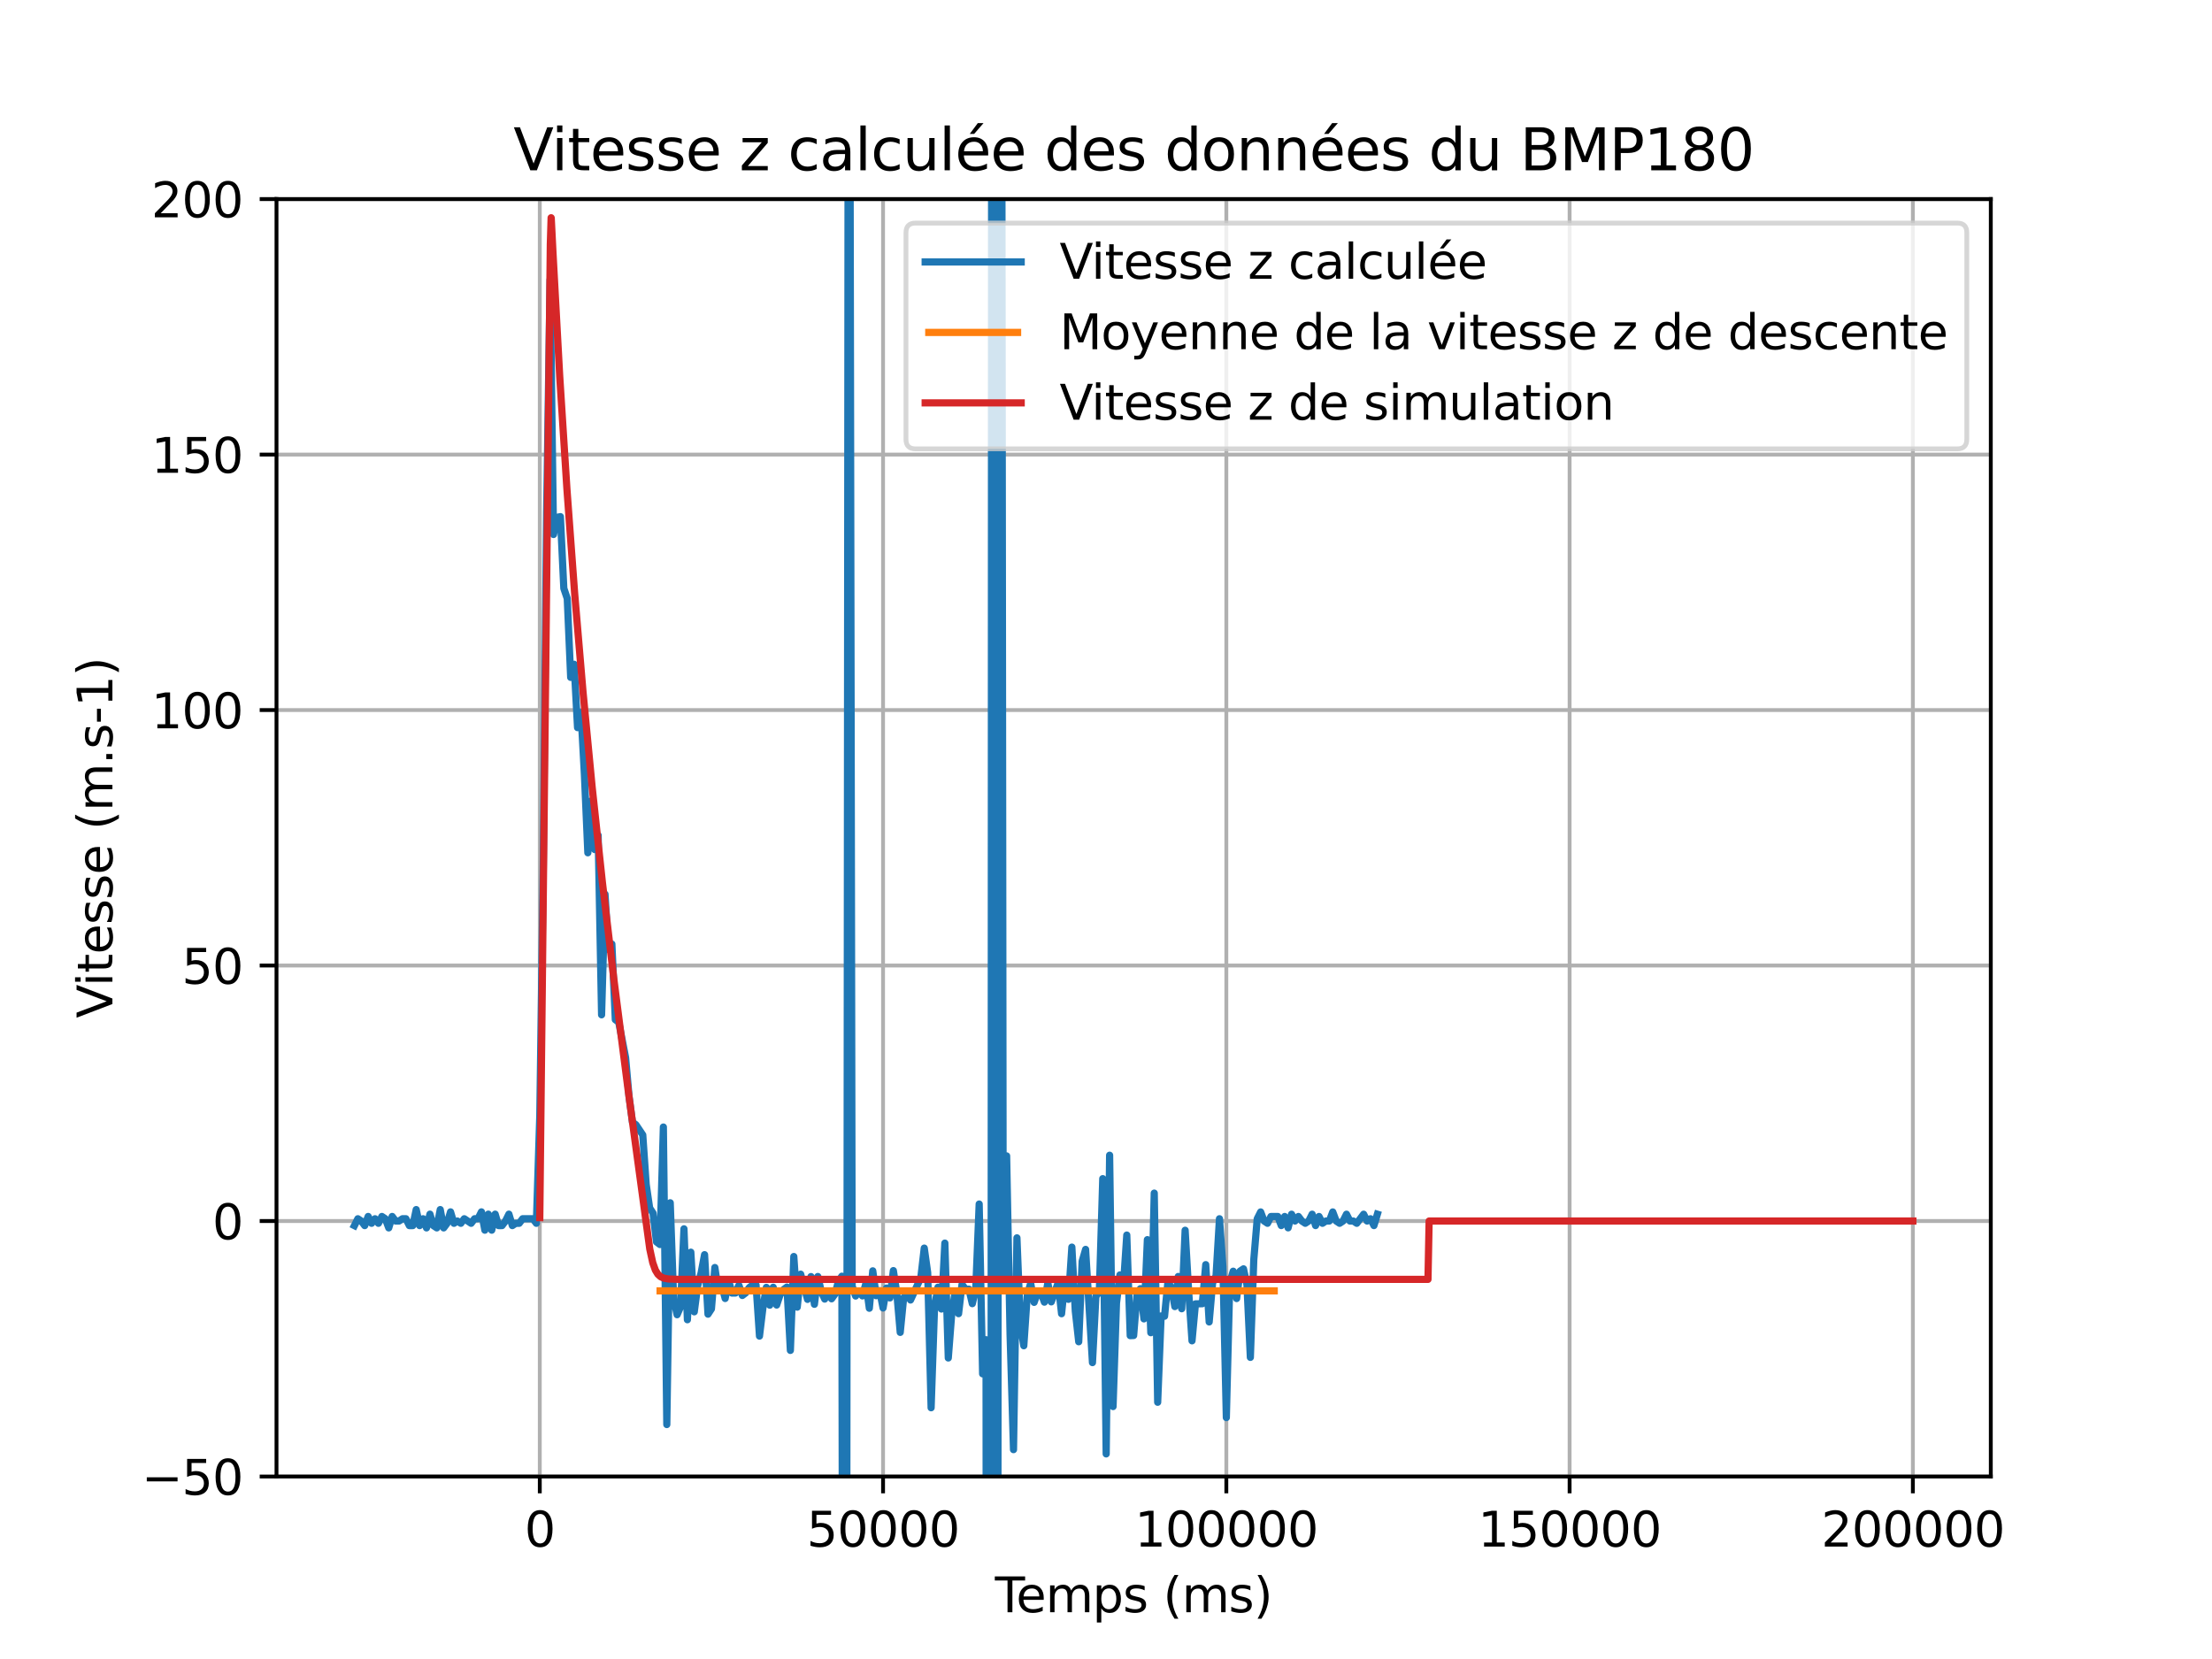 <?xml version="1.0" encoding="utf-8" standalone="no"?>
<!DOCTYPE svg PUBLIC "-//W3C//DTD SVG 1.1//EN"
  "http://www.w3.org/Graphics/SVG/1.1/DTD/svg11.dtd">
<svg xmlns:xlink="http://www.w3.org/1999/xlink" width="460.8pt" height="345.6pt" viewBox="0 0 460.8 345.6" xmlns="http://www.w3.org/2000/svg" version="1.1">
 <defs>
  <style type="text/css">*{stroke-linejoin: round; stroke-linecap: butt}</style>
 </defs>
 <g id="figure_1">
  <g id="patch_1">
   <path d="M 0 345.6 
L 460.8 345.6 
L 460.8 0 
L 0 0 
z
" style="fill: #ffffff"/>
  </g>
  <g id="axes_1">
   <g id="patch_2">
    <path d="M 57.6 307.584 
L 414.72 307.584 
L 414.72 41.472 
L 57.6 41.472 
z
" style="fill: #ffffff"/>
   </g>
   <g id="matplotlib.axis_1">
    <g id="xtick_1">
     <g id="line2d_1">
      <path d="M 112.448 307.584 
L 112.448 41.472 
" clip-path="url(#pebafa20400)" style="fill: none; stroke: #b0b0b0; stroke-width: 0.8; stroke-linecap: square"/>
     </g>
     <g id="line2d_2">
      <defs>
       <path id="m050dabc918" d="M 0 0 
L 0 3.5 
" style="stroke: #000000; stroke-width: 0.8"/>
      </defs>
      <g>
       <use xlink:href="#m050dabc918" x="112.448" y="307.584" style="stroke: #000000; stroke-width: 0.8"/>
      </g>
     </g>
     <g id="text_1">
      <!-- 0 -->
      <g transform="translate(109.267 322.182) scale(0.1 -0.1)">
       <defs>
        <path id="DejaVuSans-30" d="M 2034 4250 
Q 1547 4250 1301 3770 
Q 1056 3291 1056 2328 
Q 1056 1369 1301 889 
Q 1547 409 2034 409 
Q 2525 409 2770 889 
Q 3016 1369 3016 2328 
Q 3016 3291 2770 3770 
Q 2525 4250 2034 4250 
z
M 2034 4750 
Q 2819 4750 3233 4129 
Q 3647 3509 3647 2328 
Q 3647 1150 3233 529 
Q 2819 -91 2034 -91 
Q 1250 -91 836 529 
Q 422 1150 422 2328 
Q 422 3509 836 4129 
Q 1250 4750 2034 4750 
z
" transform="scale(0.016)"/>
       </defs>
       <use xlink:href="#DejaVuSans-30"/>
      </g>
     </g>
    </g>
    <g id="xtick_2">
     <g id="line2d_3">
      <path d="M 183.958 307.584 
L 183.958 41.472 
" clip-path="url(#pebafa20400)" style="fill: none; stroke: #b0b0b0; stroke-width: 0.8; stroke-linecap: square"/>
     </g>
     <g id="line2d_4">
      <g>
       <use xlink:href="#m050dabc918" x="183.958" y="307.584" style="stroke: #000000; stroke-width: 0.8"/>
      </g>
     </g>
     <g id="text_2">
      <!-- 50000 -->
      <g transform="translate(168.052 322.182) scale(0.1 -0.1)">
       <defs>
        <path id="DejaVuSans-35" d="M 691 4666 
L 3169 4666 
L 3169 4134 
L 1269 4134 
L 1269 2991 
Q 1406 3038 1543 3061 
Q 1681 3084 1819 3084 
Q 2600 3084 3056 2656 
Q 3513 2228 3513 1497 
Q 3513 744 3044 326 
Q 2575 -91 1722 -91 
Q 1428 -91 1123 -41 
Q 819 9 494 109 
L 494 744 
Q 775 591 1075 516 
Q 1375 441 1709 441 
Q 2250 441 2565 725 
Q 2881 1009 2881 1497 
Q 2881 1984 2565 2268 
Q 2250 2553 1709 2553 
Q 1456 2553 1204 2497 
Q 953 2441 691 2322 
L 691 4666 
z
" transform="scale(0.016)"/>
       </defs>
       <use xlink:href="#DejaVuSans-35"/>
       <use xlink:href="#DejaVuSans-30" x="63.623"/>
       <use xlink:href="#DejaVuSans-30" x="127.246"/>
       <use xlink:href="#DejaVuSans-30" x="190.869"/>
       <use xlink:href="#DejaVuSans-30" x="254.492"/>
      </g>
     </g>
    </g>
    <g id="xtick_3">
     <g id="line2d_5">
      <path d="M 255.468 307.584 
L 255.468 41.472 
" clip-path="url(#pebafa20400)" style="fill: none; stroke: #b0b0b0; stroke-width: 0.8; stroke-linecap: square"/>
     </g>
     <g id="line2d_6">
      <g>
       <use xlink:href="#m050dabc918" x="255.468" y="307.584" style="stroke: #000000; stroke-width: 0.8"/>
      </g>
     </g>
     <g id="text_3">
      <!-- 100000 -->
      <g transform="translate(236.38 322.182) scale(0.1 -0.1)">
       <defs>
        <path id="DejaVuSans-31" d="M 794 531 
L 1825 531 
L 1825 4091 
L 703 3866 
L 703 4441 
L 1819 4666 
L 2450 4666 
L 2450 531 
L 3481 531 
L 3481 0 
L 794 0 
L 794 531 
z
" transform="scale(0.016)"/>
       </defs>
       <use xlink:href="#DejaVuSans-31"/>
       <use xlink:href="#DejaVuSans-30" x="63.623"/>
       <use xlink:href="#DejaVuSans-30" x="127.246"/>
       <use xlink:href="#DejaVuSans-30" x="190.869"/>
       <use xlink:href="#DejaVuSans-30" x="254.492"/>
       <use xlink:href="#DejaVuSans-30" x="318.115"/>
      </g>
     </g>
    </g>
    <g id="xtick_4">
     <g id="line2d_7">
      <path d="M 326.977 307.584 
L 326.977 41.472 
" clip-path="url(#pebafa20400)" style="fill: none; stroke: #b0b0b0; stroke-width: 0.8; stroke-linecap: square"/>
     </g>
     <g id="line2d_8">
      <g>
       <use xlink:href="#m050dabc918" x="326.977" y="307.584" style="stroke: #000000; stroke-width: 0.8"/>
      </g>
     </g>
     <g id="text_4">
      <!-- 150000 -->
      <g transform="translate(307.89 322.182) scale(0.1 -0.1)">
       <use xlink:href="#DejaVuSans-31"/>
       <use xlink:href="#DejaVuSans-35" x="63.623"/>
       <use xlink:href="#DejaVuSans-30" x="127.246"/>
       <use xlink:href="#DejaVuSans-30" x="190.869"/>
       <use xlink:href="#DejaVuSans-30" x="254.492"/>
       <use xlink:href="#DejaVuSans-30" x="318.115"/>
      </g>
     </g>
    </g>
    <g id="xtick_5">
     <g id="line2d_9">
      <path d="M 398.487 307.584 
L 398.487 41.472 
" clip-path="url(#pebafa20400)" style="fill: none; stroke: #b0b0b0; stroke-width: 0.8; stroke-linecap: square"/>
     </g>
     <g id="line2d_10">
      <g>
       <use xlink:href="#m050dabc918" x="398.487" y="307.584" style="stroke: #000000; stroke-width: 0.8"/>
      </g>
     </g>
     <g id="text_5">
      <!-- 200000 -->
      <g transform="translate(379.4 322.182) scale(0.1 -0.1)">
       <defs>
        <path id="DejaVuSans-32" d="M 1228 531 
L 3431 531 
L 3431 0 
L 469 0 
L 469 531 
Q 828 903 1448 1529 
Q 2069 2156 2228 2338 
Q 2531 2678 2651 2914 
Q 2772 3150 2772 3378 
Q 2772 3750 2511 3984 
Q 2250 4219 1831 4219 
Q 1534 4219 1204 4116 
Q 875 4013 500 3803 
L 500 4441 
Q 881 4594 1212 4672 
Q 1544 4750 1819 4750 
Q 2544 4750 2975 4387 
Q 3406 4025 3406 3419 
Q 3406 3131 3298 2873 
Q 3191 2616 2906 2266 
Q 2828 2175 2409 1742 
Q 1991 1309 1228 531 
z
" transform="scale(0.016)"/>
       </defs>
       <use xlink:href="#DejaVuSans-32"/>
       <use xlink:href="#DejaVuSans-30" x="63.623"/>
       <use xlink:href="#DejaVuSans-30" x="127.246"/>
       <use xlink:href="#DejaVuSans-30" x="190.869"/>
       <use xlink:href="#DejaVuSans-30" x="254.492"/>
       <use xlink:href="#DejaVuSans-30" x="318.115"/>
      </g>
     </g>
    </g>
    <g id="text_6">
     <!-- Temps (ms) -->
     <g transform="translate(207.265 335.861) scale(0.1 -0.1)">
      <defs>
       <path id="DejaVuSans-54" d="M -19 4666 
L 3928 4666 
L 3928 4134 
L 2272 4134 
L 2272 0 
L 1638 0 
L 1638 4134 
L -19 4134 
L -19 4666 
z
" transform="scale(0.016)"/>
       <path id="DejaVuSans-65" d="M 3597 1894 
L 3597 1613 
L 953 1613 
Q 991 1019 1311 708 
Q 1631 397 2203 397 
Q 2534 397 2845 478 
Q 3156 559 3463 722 
L 3463 178 
Q 3153 47 2828 -22 
Q 2503 -91 2169 -91 
Q 1331 -91 842 396 
Q 353 884 353 1716 
Q 353 2575 817 3079 
Q 1281 3584 2069 3584 
Q 2775 3584 3186 3129 
Q 3597 2675 3597 1894 
z
M 3022 2063 
Q 3016 2534 2758 2815 
Q 2500 3097 2075 3097 
Q 1594 3097 1305 2825 
Q 1016 2553 972 2059 
L 3022 2063 
z
" transform="scale(0.016)"/>
       <path id="DejaVuSans-6d" d="M 3328 2828 
Q 3544 3216 3844 3400 
Q 4144 3584 4550 3584 
Q 5097 3584 5394 3201 
Q 5691 2819 5691 2113 
L 5691 0 
L 5113 0 
L 5113 2094 
Q 5113 2597 4934 2840 
Q 4756 3084 4391 3084 
Q 3944 3084 3684 2787 
Q 3425 2491 3425 1978 
L 3425 0 
L 2847 0 
L 2847 2094 
Q 2847 2600 2669 2842 
Q 2491 3084 2119 3084 
Q 1678 3084 1418 2786 
Q 1159 2488 1159 1978 
L 1159 0 
L 581 0 
L 581 3500 
L 1159 3500 
L 1159 2956 
Q 1356 3278 1631 3431 
Q 1906 3584 2284 3584 
Q 2666 3584 2933 3390 
Q 3200 3197 3328 2828 
z
" transform="scale(0.016)"/>
       <path id="DejaVuSans-70" d="M 1159 525 
L 1159 -1331 
L 581 -1331 
L 581 3500 
L 1159 3500 
L 1159 2969 
Q 1341 3281 1617 3432 
Q 1894 3584 2278 3584 
Q 2916 3584 3314 3078 
Q 3713 2572 3713 1747 
Q 3713 922 3314 415 
Q 2916 -91 2278 -91 
Q 1894 -91 1617 61 
Q 1341 213 1159 525 
z
M 3116 1747 
Q 3116 2381 2855 2742 
Q 2594 3103 2138 3103 
Q 1681 3103 1420 2742 
Q 1159 2381 1159 1747 
Q 1159 1113 1420 752 
Q 1681 391 2138 391 
Q 2594 391 2855 752 
Q 3116 1113 3116 1747 
z
" transform="scale(0.016)"/>
       <path id="DejaVuSans-73" d="M 2834 3397 
L 2834 2853 
Q 2591 2978 2328 3040 
Q 2066 3103 1784 3103 
Q 1356 3103 1142 2972 
Q 928 2841 928 2578 
Q 928 2378 1081 2264 
Q 1234 2150 1697 2047 
L 1894 2003 
Q 2506 1872 2764 1633 
Q 3022 1394 3022 966 
Q 3022 478 2636 193 
Q 2250 -91 1575 -91 
Q 1294 -91 989 -36 
Q 684 19 347 128 
L 347 722 
Q 666 556 975 473 
Q 1284 391 1588 391 
Q 1994 391 2212 530 
Q 2431 669 2431 922 
Q 2431 1156 2273 1281 
Q 2116 1406 1581 1522 
L 1381 1569 
Q 847 1681 609 1914 
Q 372 2147 372 2553 
Q 372 3047 722 3315 
Q 1072 3584 1716 3584 
Q 2034 3584 2315 3537 
Q 2597 3491 2834 3397 
z
" transform="scale(0.016)"/>
       <path id="DejaVuSans-20" transform="scale(0.016)"/>
       <path id="DejaVuSans-28" d="M 1984 4856 
Q 1566 4138 1362 3434 
Q 1159 2731 1159 2009 
Q 1159 1288 1364 580 
Q 1569 -128 1984 -844 
L 1484 -844 
Q 1016 -109 783 600 
Q 550 1309 550 2009 
Q 550 2706 781 3412 
Q 1013 4119 1484 4856 
L 1984 4856 
z
" transform="scale(0.016)"/>
       <path id="DejaVuSans-29" d="M 513 4856 
L 1013 4856 
Q 1481 4119 1714 3412 
Q 1947 2706 1947 2009 
Q 1947 1309 1714 600 
Q 1481 -109 1013 -844 
L 513 -844 
Q 928 -128 1133 580 
Q 1338 1288 1338 2009 
Q 1338 2731 1133 3434 
Q 928 4138 513 4856 
z
" transform="scale(0.016)"/>
      </defs>
      <use xlink:href="#DejaVuSans-54"/>
      <use xlink:href="#DejaVuSans-65" x="44.084"/>
      <use xlink:href="#DejaVuSans-6d" x="105.607"/>
      <use xlink:href="#DejaVuSans-70" x="203.02"/>
      <use xlink:href="#DejaVuSans-73" x="266.496"/>
      <use xlink:href="#DejaVuSans-20" x="318.596"/>
      <use xlink:href="#DejaVuSans-28" x="350.383"/>
      <use xlink:href="#DejaVuSans-6d" x="389.396"/>
      <use xlink:href="#DejaVuSans-73" x="486.809"/>
      <use xlink:href="#DejaVuSans-29" x="538.908"/>
     </g>
    </g>
   </g>
   <g id="matplotlib.axis_2">
    <g id="ytick_1">
     <g id="line2d_11">
      <path d="M 57.6 307.584 
L 414.72 307.584 
" clip-path="url(#pebafa20400)" style="fill: none; stroke: #b0b0b0; stroke-width: 0.8; stroke-linecap: square"/>
     </g>
     <g id="line2d_12">
      <defs>
       <path id="me099c9972f" d="M 0 0 
L -3.5 0 
" style="stroke: #000000; stroke-width: 0.8"/>
      </defs>
      <g>
       <use xlink:href="#me099c9972f" x="57.6" y="307.584" style="stroke: #000000; stroke-width: 0.8"/>
      </g>
     </g>
     <g id="text_7">
      <!-- −50 -->
      <g transform="translate(29.495 311.383) scale(0.1 -0.1)">
       <defs>
        <path id="DejaVuSans-2212" d="M 678 2272 
L 4684 2272 
L 4684 1741 
L 678 1741 
L 678 2272 
z
" transform="scale(0.016)"/>
       </defs>
       <use xlink:href="#DejaVuSans-2212"/>
       <use xlink:href="#DejaVuSans-35" x="83.789"/>
       <use xlink:href="#DejaVuSans-30" x="147.412"/>
      </g>
     </g>
    </g>
    <g id="ytick_2">
     <g id="line2d_13">
      <path d="M 57.6 254.362 
L 414.72 254.362 
" clip-path="url(#pebafa20400)" style="fill: none; stroke: #b0b0b0; stroke-width: 0.8; stroke-linecap: square"/>
     </g>
     <g id="line2d_14">
      <g>
       <use xlink:href="#me099c9972f" x="57.6" y="254.362" style="stroke: #000000; stroke-width: 0.8"/>
      </g>
     </g>
     <g id="text_8">
      <!-- 0 -->
      <g transform="translate(44.237 258.161) scale(0.1 -0.1)">
       <use xlink:href="#DejaVuSans-30"/>
      </g>
     </g>
    </g>
    <g id="ytick_3">
     <g id="line2d_15">
      <path d="M 57.6 201.139 
L 414.72 201.139 
" clip-path="url(#pebafa20400)" style="fill: none; stroke: #b0b0b0; stroke-width: 0.8; stroke-linecap: square"/>
     </g>
     <g id="line2d_16">
      <g>
       <use xlink:href="#me099c9972f" x="57.6" y="201.139" style="stroke: #000000; stroke-width: 0.8"/>
      </g>
     </g>
     <g id="text_9">
      <!-- 50 -->
      <g transform="translate(37.875 204.938) scale(0.1 -0.1)">
       <use xlink:href="#DejaVuSans-35"/>
       <use xlink:href="#DejaVuSans-30" x="63.623"/>
      </g>
     </g>
    </g>
    <g id="ytick_4">
     <g id="line2d_17">
      <path d="M 57.6 147.917 
L 414.72 147.917 
" clip-path="url(#pebafa20400)" style="fill: none; stroke: #b0b0b0; stroke-width: 0.8; stroke-linecap: square"/>
     </g>
     <g id="line2d_18">
      <g>
       <use xlink:href="#me099c9972f" x="57.6" y="147.917" style="stroke: #000000; stroke-width: 0.8"/>
      </g>
     </g>
     <g id="text_10">
      <!-- 100 -->
      <g transform="translate(31.512 151.716) scale(0.1 -0.1)">
       <use xlink:href="#DejaVuSans-31"/>
       <use xlink:href="#DejaVuSans-30" x="63.623"/>
       <use xlink:href="#DejaVuSans-30" x="127.246"/>
      </g>
     </g>
    </g>
    <g id="ytick_5">
     <g id="line2d_19">
      <path d="M 57.6 94.694 
L 414.72 94.694 
" clip-path="url(#pebafa20400)" style="fill: none; stroke: #b0b0b0; stroke-width: 0.8; stroke-linecap: square"/>
     </g>
     <g id="line2d_20">
      <g>
       <use xlink:href="#me099c9972f" x="57.6" y="94.694" style="stroke: #000000; stroke-width: 0.8"/>
      </g>
     </g>
     <g id="text_11">
      <!-- 150 -->
      <g transform="translate(31.512 98.494) scale(0.1 -0.1)">
       <use xlink:href="#DejaVuSans-31"/>
       <use xlink:href="#DejaVuSans-35" x="63.623"/>
       <use xlink:href="#DejaVuSans-30" x="127.246"/>
      </g>
     </g>
    </g>
    <g id="ytick_6">
     <g id="line2d_21">
      <path d="M 57.6 41.472 
L 414.72 41.472 
" clip-path="url(#pebafa20400)" style="fill: none; stroke: #b0b0b0; stroke-width: 0.8; stroke-linecap: square"/>
     </g>
     <g id="line2d_22">
      <g>
       <use xlink:href="#me099c9972f" x="57.6" y="41.472" style="stroke: #000000; stroke-width: 0.8"/>
      </g>
     </g>
     <g id="text_12">
      <!-- 200 -->
      <g transform="translate(31.512 45.271) scale(0.1 -0.1)">
       <use xlink:href="#DejaVuSans-32"/>
       <use xlink:href="#DejaVuSans-30" x="63.623"/>
       <use xlink:href="#DejaVuSans-30" x="127.246"/>
      </g>
     </g>
    </g>
    <g id="text_13">
     <!-- Vitesse (m.s-1) -->
     <g transform="translate(23.416 212.087) rotate(-90) scale(0.1 -0.1)">
      <defs>
       <path id="DejaVuSans-56" d="M 1831 0 
L 50 4666 
L 709 4666 
L 2188 738 
L 3669 4666 
L 4325 4666 
L 2547 0 
L 1831 0 
z
" transform="scale(0.016)"/>
       <path id="DejaVuSans-69" d="M 603 3500 
L 1178 3500 
L 1178 0 
L 603 0 
L 603 3500 
z
M 603 4863 
L 1178 4863 
L 1178 4134 
L 603 4134 
L 603 4863 
z
" transform="scale(0.016)"/>
       <path id="DejaVuSans-74" d="M 1172 4494 
L 1172 3500 
L 2356 3500 
L 2356 3053 
L 1172 3053 
L 1172 1153 
Q 1172 725 1289 603 
Q 1406 481 1766 481 
L 2356 481 
L 2356 0 
L 1766 0 
Q 1100 0 847 248 
Q 594 497 594 1153 
L 594 3053 
L 172 3053 
L 172 3500 
L 594 3500 
L 594 4494 
L 1172 4494 
z
" transform="scale(0.016)"/>
       <path id="DejaVuSans-2e" d="M 684 794 
L 1344 794 
L 1344 0 
L 684 0 
L 684 794 
z
" transform="scale(0.016)"/>
       <path id="DejaVuSans-2d" d="M 313 2009 
L 1997 2009 
L 1997 1497 
L 313 1497 
L 313 2009 
z
" transform="scale(0.016)"/>
      </defs>
      <use xlink:href="#DejaVuSans-56"/>
      <use xlink:href="#DejaVuSans-69" x="66.158"/>
      <use xlink:href="#DejaVuSans-74" x="93.941"/>
      <use xlink:href="#DejaVuSans-65" x="133.15"/>
      <use xlink:href="#DejaVuSans-73" x="194.674"/>
      <use xlink:href="#DejaVuSans-73" x="246.773"/>
      <use xlink:href="#DejaVuSans-65" x="298.873"/>
      <use xlink:href="#DejaVuSans-20" x="360.396"/>
      <use xlink:href="#DejaVuSans-28" x="392.184"/>
      <use xlink:href="#DejaVuSans-6d" x="431.197"/>
      <use xlink:href="#DejaVuSans-2e" x="528.609"/>
      <use xlink:href="#DejaVuSans-73" x="560.396"/>
      <use xlink:href="#DejaVuSans-2d" x="612.496"/>
      <use xlink:href="#DejaVuSans-31" x="648.58"/>
      <use xlink:href="#DejaVuSans-29" x="712.203"/>
     </g>
    </g>
   </g>
   <g id="line2d_23">
    <path d="M 73.833 255.315 
L 74.548 253.885 
L 75.263 254.362 
L 75.978 255.315 
L 76.693 253.408 
L 77.408 254.838 
L 78.123 253.885 
L 78.838 254.838 
L 79.554 253.408 
L 80.269 253.885 
L 80.984 255.792 
L 81.699 253.41 
L 82.415 254.362 
L 83.129 254.362 
L 83.844 253.885 
L 84.559 253.885 
L 85.274 255.315 
L 85.989 255.315 
L 86.704 251.978 
L 87.42 255.315 
L 88.135 253.885 
L 88.85 255.792 
L 89.565 252.932 
L 90.28 255.315 
L 90.995 255.792 
L 91.71 251.978 
L 92.425 255.792 
L 93.14 254.838 
L 93.855 252.455 
L 94.571 254.838 
L 95.286 254.362 
L 96.001 254.838 
L 96.716 253.885 
L 98.146 254.838 
L 98.861 253.885 
L 99.576 253.885 
L 100.291 252.455 
L 101.006 256.269 
L 101.722 252.931 
L 102.437 256.268 
L 103.152 252.931 
L 103.867 255.315 
L 104.582 255.313 
L 105.298 254.362 
L 106.012 252.931 
L 106.727 255.315 
L 107.442 254.838 
L 108.157 254.838 
L 108.873 253.885 
L 111.018 253.885 
L 111.733 254.838 
L 112.448 232.42 
L 113.163 181.198 
L 113.878 106.695 
L 114.593 58.26 
L 115.308 111.344 
L 116.024 107.774 
L 116.739 107.625 
L 117.454 122.572 
L 118.169 124.683 
L 118.884 141.112 
L 119.599 138.378 
L 120.314 151.579 
L 121.029 148.425 
L 121.744 161.372 
L 122.459 177.651 
L 123.174 166.834 
L 123.89 176.979 
L 124.605 174.011 
L 125.32 211.403 
L 126.035 186.277 
L 126.75 197.792 
L 127.465 196.665 
L 128.182 212.414 
L 128.895 212.943 
L 130.325 220.338 
L 131.041 228.398 
L 131.756 233.781 
L 132.471 234.301 
L 133.901 236.434 
L 134.616 246.751 
L 135.331 251.643 
L 136.046 252.73 
L 136.761 258.712 
L 137.476 259.255 
L 138.192 234.782 
L 138.907 296.758 
L 139.622 250.561 
L 140.337 270.646 
L 141.052 273.884 
L 141.767 272.24 
L 142.482 255.986 
L 143.197 274.926 
L 143.912 260.851 
L 144.627 273.276 
L 145.343 267.86 
L 146.058 265.154 
L 146.773 261.373 
L 147.488 273.764 
L 148.203 272.668 
L 148.918 264.046 
L 149.633 268.879 
L 150.348 267.767 
L 151.065 270.5 
L 151.778 266.7 
L 152.494 269.372 
L 153.209 269.36 
L 153.924 267.743 
L 154.639 269.872 
L 155.354 269.325 
L 156.069 268.245 
L 156.784 267.702 
L 157.499 267.692 
L 158.214 278.333 
L 158.929 272.453 
L 159.645 268.185 
L 160.36 271.892 
L 161.075 268.162 
L 161.79 271.863 
L 162.505 269.728 
L 163.22 268.657 
L 163.935 268.117 
L 164.65 281.315 
L 165.365 261.754 
L 166.08 272.302 
L 166.795 265.434 
L 168.226 270.683 
L 168.941 265.936 
L 169.656 271.709 
L 170.371 265.918 
L 171.086 269.06 
L 171.801 270.621 
L 172.516 269.035 
L 173.231 270.562 
L 173.948 269.565 
L 174.662 266.909 
L 175.377 265.856 
L 175.524 346.6 
M 176.379 346.6 
L 176.699 -1 
M 177.024 -1 
L 177.522 267.915 
L 178.237 269.988 
L 178.952 268.935 
L 179.667 269.963 
L 180.382 267.353 
L 181.097 272.534 
L 181.813 264.738 
L 182.528 269.916 
L 183.243 268.867 
L 183.958 272.478 
L 184.673 268.325 
L 185.388 270.381 
L 186.103 264.69 
L 186.818 269.327 
L 187.533 277.561 
L 188.248 270.327 
L 188.964 269.799 
L 189.679 270.814 
L 191.824 266.16 
L 192.539 260.002 
L 193.254 265.125 
L 193.969 293.262 
L 194.684 272.249 
L 195.399 268.149 
L 196.115 272.693 
L 196.831 258.96 
L 197.545 282.891 
L 198.26 273.696 
L 198.975 269.104 
L 199.69 273.662 
L 200.405 267.555 
L 201.12 268.56 
L 201.835 268.549 
L 202.55 271.575 
L 203.265 268.526 
L 203.981 250.822 
L 204.696 286.198 
L 205.411 279.086 
L 205.461 346.6 
M 206.454 346.6 
L 206.582 -1 
M 207.155 -1 
L 207.311 346.6 
M 207.871 346.6 
L 208.071 -1 
M 208.675 -1 
L 208.986 268.428 
L 209.701 240.797 
L 210.416 277.967 
L 211.132 301.985 
L 211.847 257.866 
L 212.562 275.874 
L 213.277 280.344 
L 213.992 269.834 
L 214.707 267.329 
L 215.422 271.305 
L 216.137 269.299 
L 216.852 269.287 
L 217.567 271.263 
L 218.283 267.276 
L 218.998 271.203 
L 220.428 267.246 
L 221.143 273.671 
L 221.858 266.729 
L 222.573 270.674 
L 223.288 259.796 
L 224.003 273.123 
L 224.718 279.512 
L 225.434 262.738 
L 226.149 260.272 
L 227.579 283.857 
L 228.294 270.074 
L 229.009 269.08 
L 229.724 245.532 
L 230.439 302.873 
L 231.154 240.654 
L 231.869 293.012 
L 232.585 271.46 
L 233.3 265.589 
L 234.015 268.021 
L 234.73 257.287 
L 235.445 278.238 
L 236.16 278.208 
L 236.875 269.432 
L 237.59 268.449 
L 238.305 274.746 
L 239.02 258.242 
L 239.735 277.626 
L 240.451 248.548 
L 241.166 292.117 
L 241.881 274.137 
L 242.597 274.196 
L 243.311 266.903 
L 244.026 268.341 
L 244.741 272.182 
L 245.456 265.912 
L 246.171 272.635 
L 246.886 256.284 
L 247.602 268.774 
L 248.317 279.317 
L 249.032 271.619 
L 250.462 271.588 
L 251.177 263.447 
L 251.892 275.384 
L 252.607 267.25 
L 253.322 265.811 
L 254.037 253.885 
L 254.753 263.897 
L 255.468 295.311 
L 256.183 267.2 
L 256.898 264.816 
L 257.613 270.507 
L 258.328 264.801 
L 259.043 264.321 
L 259.758 267.633 
L 260.473 282.768 
L 261.188 262.402 
L 261.904 253.889 
L 262.619 252.47 
L 263.334 254.362 
L 264.049 254.835 
L 264.764 253.418 
L 266.194 253.416 
L 266.909 255.308 
L 267.624 253.416 
L 268.339 255.781 
L 269.055 252.943 
L 269.77 254.362 
L 270.485 253.416 
L 271.2 254.362 
L 271.915 254.835 
L 272.63 254.362 
L 273.345 252.942 
L 274.06 255.308 
L 274.775 253.416 
L 275.49 254.835 
L 276.205 254.362 
L 276.921 254.362 
L 277.636 252.469 
L 278.351 254.362 
L 279.066 254.835 
L 279.781 254.362 
L 280.496 252.942 
L 281.211 254.362 
L 281.926 254.362 
L 282.641 254.835 
L 284.072 252.942 
L 284.787 254.362 
L 285.502 253.888 
L 286.217 255.308 
L 286.932 252.942 
L 286.932 252.942 
" clip-path="url(#pebafa20400)" style="fill: none; stroke: #1f77b4; stroke-width: 1.5; stroke-linecap: square"/>
   </g>
   <g id="LineCollection_1">
    <path d="M 136.761 268.912 
L 266.194 268.912 
" clip-path="url(#pebafa20400)" style="fill: none; stroke: #ff7f0e; stroke-width: 1.5"/>
   </g>
   <g id="line2d_24">
    <path d="M 112.448 253.659 
L 114.641 50.882 
L 114.808 45.361 
L 114.832 45.402 
L 115.19 52.554 
L 116.596 78.335 
L 118.098 101.828 
L 119.719 123.711 
L 121.46 144.219 
L 123.367 164.07 
L 125.489 183.812 
L 127.921 204.315 
L 130.877 227.287 
L 135.359 260.201 
L 135.979 263.044 
L 136.527 264.586 
L 137.052 265.449 
L 137.624 265.968 
L 138.291 266.267 
L 139.269 266.439 
L 141.247 266.51 
L 155.075 266.517 
L 297.475 266.517 
L 297.713 254.362 
L 398.487 254.362 
L 398.487 254.362 
" clip-path="url(#pebafa20400)" style="fill: none; stroke: #d62728; stroke-width: 1.5; stroke-linecap: square"/>
   </g>
   <g id="patch_3">
    <path d="M 57.6 307.584 
L 57.6 41.472 
" style="fill: none; stroke: #000000; stroke-width: 0.8; stroke-linejoin: miter; stroke-linecap: square"/>
   </g>
   <g id="patch_4">
    <path d="M 414.72 307.584 
L 414.72 41.472 
" style="fill: none; stroke: #000000; stroke-width: 0.8; stroke-linejoin: miter; stroke-linecap: square"/>
   </g>
   <g id="patch_5">
    <path d="M 57.6 307.584 
L 414.72 307.584 
" style="fill: none; stroke: #000000; stroke-width: 0.8; stroke-linejoin: miter; stroke-linecap: square"/>
   </g>
   <g id="patch_6">
    <path d="M 57.6 41.472 
L 414.72 41.472 
" style="fill: none; stroke: #000000; stroke-width: 0.8; stroke-linejoin: miter; stroke-linecap: square"/>
   </g>
   <g id="text_14">
    <!-- Vitesse z calculée des données du BMP180 -->
    <g transform="translate(106.955 35.472) scale(0.12 -0.12)">
     <defs>
      <path id="DejaVuSans-7a" d="M 353 3500 
L 3084 3500 
L 3084 2975 
L 922 459 
L 3084 459 
L 3084 0 
L 275 0 
L 275 525 
L 2438 3041 
L 353 3041 
L 353 3500 
z
" transform="scale(0.016)"/>
      <path id="DejaVuSans-63" d="M 3122 3366 
L 3122 2828 
Q 2878 2963 2633 3030 
Q 2388 3097 2138 3097 
Q 1578 3097 1268 2742 
Q 959 2388 959 1747 
Q 959 1106 1268 751 
Q 1578 397 2138 397 
Q 2388 397 2633 464 
Q 2878 531 3122 666 
L 3122 134 
Q 2881 22 2623 -34 
Q 2366 -91 2075 -91 
Q 1284 -91 818 406 
Q 353 903 353 1747 
Q 353 2603 823 3093 
Q 1294 3584 2113 3584 
Q 2378 3584 2631 3529 
Q 2884 3475 3122 3366 
z
" transform="scale(0.016)"/>
      <path id="DejaVuSans-61" d="M 2194 1759 
Q 1497 1759 1228 1600 
Q 959 1441 959 1056 
Q 959 750 1161 570 
Q 1363 391 1709 391 
Q 2188 391 2477 730 
Q 2766 1069 2766 1631 
L 2766 1759 
L 2194 1759 
z
M 3341 1997 
L 3341 0 
L 2766 0 
L 2766 531 
Q 2569 213 2275 61 
Q 1981 -91 1556 -91 
Q 1019 -91 701 211 
Q 384 513 384 1019 
Q 384 1609 779 1909 
Q 1175 2209 1959 2209 
L 2766 2209 
L 2766 2266 
Q 2766 2663 2505 2880 
Q 2244 3097 1772 3097 
Q 1472 3097 1187 3025 
Q 903 2953 641 2809 
L 641 3341 
Q 956 3463 1253 3523 
Q 1550 3584 1831 3584 
Q 2591 3584 2966 3190 
Q 3341 2797 3341 1997 
z
" transform="scale(0.016)"/>
      <path id="DejaVuSans-6c" d="M 603 4863 
L 1178 4863 
L 1178 0 
L 603 0 
L 603 4863 
z
" transform="scale(0.016)"/>
      <path id="DejaVuSans-75" d="M 544 1381 
L 544 3500 
L 1119 3500 
L 1119 1403 
Q 1119 906 1312 657 
Q 1506 409 1894 409 
Q 2359 409 2629 706 
Q 2900 1003 2900 1516 
L 2900 3500 
L 3475 3500 
L 3475 0 
L 2900 0 
L 2900 538 
Q 2691 219 2414 64 
Q 2138 -91 1772 -91 
Q 1169 -91 856 284 
Q 544 659 544 1381 
z
M 1991 3584 
L 1991 3584 
z
" transform="scale(0.016)"/>
      <path id="DejaVuSans-e9" d="M 3597 1894 
L 3597 1613 
L 953 1613 
Q 991 1019 1311 708 
Q 1631 397 2203 397 
Q 2534 397 2845 478 
Q 3156 559 3463 722 
L 3463 178 
Q 3153 47 2828 -22 
Q 2503 -91 2169 -91 
Q 1331 -91 842 396 
Q 353 884 353 1716 
Q 353 2575 817 3079 
Q 1281 3584 2069 3584 
Q 2775 3584 3186 3129 
Q 3597 2675 3597 1894 
z
M 3022 2063 
Q 3016 2534 2758 2815 
Q 2500 3097 2075 3097 
Q 1594 3097 1305 2825 
Q 1016 2553 972 2059 
L 3022 2063 
z
M 2469 5119 
L 3091 5119 
L 2072 3944 
L 1594 3944 
L 2469 5119 
z
" transform="scale(0.016)"/>
      <path id="DejaVuSans-64" d="M 2906 2969 
L 2906 4863 
L 3481 4863 
L 3481 0 
L 2906 0 
L 2906 525 
Q 2725 213 2448 61 
Q 2172 -91 1784 -91 
Q 1150 -91 751 415 
Q 353 922 353 1747 
Q 353 2572 751 3078 
Q 1150 3584 1784 3584 
Q 2172 3584 2448 3432 
Q 2725 3281 2906 2969 
z
M 947 1747 
Q 947 1113 1208 752 
Q 1469 391 1925 391 
Q 2381 391 2643 752 
Q 2906 1113 2906 1747 
Q 2906 2381 2643 2742 
Q 2381 3103 1925 3103 
Q 1469 3103 1208 2742 
Q 947 2381 947 1747 
z
" transform="scale(0.016)"/>
      <path id="DejaVuSans-6f" d="M 1959 3097 
Q 1497 3097 1228 2736 
Q 959 2375 959 1747 
Q 959 1119 1226 758 
Q 1494 397 1959 397 
Q 2419 397 2687 759 
Q 2956 1122 2956 1747 
Q 2956 2369 2687 2733 
Q 2419 3097 1959 3097 
z
M 1959 3584 
Q 2709 3584 3137 3096 
Q 3566 2609 3566 1747 
Q 3566 888 3137 398 
Q 2709 -91 1959 -91 
Q 1206 -91 779 398 
Q 353 888 353 1747 
Q 353 2609 779 3096 
Q 1206 3584 1959 3584 
z
" transform="scale(0.016)"/>
      <path id="DejaVuSans-6e" d="M 3513 2113 
L 3513 0 
L 2938 0 
L 2938 2094 
Q 2938 2591 2744 2837 
Q 2550 3084 2163 3084 
Q 1697 3084 1428 2787 
Q 1159 2491 1159 1978 
L 1159 0 
L 581 0 
L 581 3500 
L 1159 3500 
L 1159 2956 
Q 1366 3272 1645 3428 
Q 1925 3584 2291 3584 
Q 2894 3584 3203 3211 
Q 3513 2838 3513 2113 
z
" transform="scale(0.016)"/>
      <path id="DejaVuSans-42" d="M 1259 2228 
L 1259 519 
L 2272 519 
Q 2781 519 3026 730 
Q 3272 941 3272 1375 
Q 3272 1813 3026 2020 
Q 2781 2228 2272 2228 
L 1259 2228 
z
M 1259 4147 
L 1259 2741 
L 2194 2741 
Q 2656 2741 2882 2914 
Q 3109 3088 3109 3444 
Q 3109 3797 2882 3972 
Q 2656 4147 2194 4147 
L 1259 4147 
z
M 628 4666 
L 2241 4666 
Q 2963 4666 3353 4366 
Q 3744 4066 3744 3513 
Q 3744 3084 3544 2831 
Q 3344 2578 2956 2516 
Q 3422 2416 3680 2098 
Q 3938 1781 3938 1306 
Q 3938 681 3513 340 
Q 3088 0 2303 0 
L 628 0 
L 628 4666 
z
" transform="scale(0.016)"/>
      <path id="DejaVuSans-4d" d="M 628 4666 
L 1569 4666 
L 2759 1491 
L 3956 4666 
L 4897 4666 
L 4897 0 
L 4281 0 
L 4281 4097 
L 3078 897 
L 2444 897 
L 1241 4097 
L 1241 0 
L 628 0 
L 628 4666 
z
" transform="scale(0.016)"/>
      <path id="DejaVuSans-50" d="M 1259 4147 
L 1259 2394 
L 2053 2394 
Q 2494 2394 2734 2622 
Q 2975 2850 2975 3272 
Q 2975 3691 2734 3919 
Q 2494 4147 2053 4147 
L 1259 4147 
z
M 628 4666 
L 2053 4666 
Q 2838 4666 3239 4311 
Q 3641 3956 3641 3272 
Q 3641 2581 3239 2228 
Q 2838 1875 2053 1875 
L 1259 1875 
L 1259 0 
L 628 0 
L 628 4666 
z
" transform="scale(0.016)"/>
      <path id="DejaVuSans-38" d="M 2034 2216 
Q 1584 2216 1326 1975 
Q 1069 1734 1069 1313 
Q 1069 891 1326 650 
Q 1584 409 2034 409 
Q 2484 409 2743 651 
Q 3003 894 3003 1313 
Q 3003 1734 2745 1975 
Q 2488 2216 2034 2216 
z
M 1403 2484 
Q 997 2584 770 2862 
Q 544 3141 544 3541 
Q 544 4100 942 4425 
Q 1341 4750 2034 4750 
Q 2731 4750 3128 4425 
Q 3525 4100 3525 3541 
Q 3525 3141 3298 2862 
Q 3072 2584 2669 2484 
Q 3125 2378 3379 2068 
Q 3634 1759 3634 1313 
Q 3634 634 3220 271 
Q 2806 -91 2034 -91 
Q 1263 -91 848 271 
Q 434 634 434 1313 
Q 434 1759 690 2068 
Q 947 2378 1403 2484 
z
M 1172 3481 
Q 1172 3119 1398 2916 
Q 1625 2713 2034 2713 
Q 2441 2713 2670 2916 
Q 2900 3119 2900 3481 
Q 2900 3844 2670 4047 
Q 2441 4250 2034 4250 
Q 1625 4250 1398 4047 
Q 1172 3844 1172 3481 
z
" transform="scale(0.016)"/>
     </defs>
     <use xlink:href="#DejaVuSans-56"/>
     <use xlink:href="#DejaVuSans-69" x="66.158"/>
     <use xlink:href="#DejaVuSans-74" x="93.941"/>
     <use xlink:href="#DejaVuSans-65" x="133.15"/>
     <use xlink:href="#DejaVuSans-73" x="194.674"/>
     <use xlink:href="#DejaVuSans-73" x="246.773"/>
     <use xlink:href="#DejaVuSans-65" x="298.873"/>
     <use xlink:href="#DejaVuSans-20" x="360.396"/>
     <use xlink:href="#DejaVuSans-7a" x="392.184"/>
     <use xlink:href="#DejaVuSans-20" x="444.674"/>
     <use xlink:href="#DejaVuSans-63" x="476.461"/>
     <use xlink:href="#DejaVuSans-61" x="531.441"/>
     <use xlink:href="#DejaVuSans-6c" x="592.721"/>
     <use xlink:href="#DejaVuSans-63" x="620.504"/>
     <use xlink:href="#DejaVuSans-75" x="675.484"/>
     <use xlink:href="#DejaVuSans-6c" x="738.863"/>
     <use xlink:href="#DejaVuSans-e9" x="766.646"/>
     <use xlink:href="#DejaVuSans-65" x="828.17"/>
     <use xlink:href="#DejaVuSans-20" x="889.693"/>
     <use xlink:href="#DejaVuSans-64" x="921.48"/>
     <use xlink:href="#DejaVuSans-65" x="984.957"/>
     <use xlink:href="#DejaVuSans-73" x="1046.48"/>
     <use xlink:href="#DejaVuSans-20" x="1098.58"/>
     <use xlink:href="#DejaVuSans-64" x="1130.367"/>
     <use xlink:href="#DejaVuSans-6f" x="1193.844"/>
     <use xlink:href="#DejaVuSans-6e" x="1255.025"/>
     <use xlink:href="#DejaVuSans-6e" x="1318.404"/>
     <use xlink:href="#DejaVuSans-e9" x="1381.783"/>
     <use xlink:href="#DejaVuSans-65" x="1443.307"/>
     <use xlink:href="#DejaVuSans-73" x="1504.83"/>
     <use xlink:href="#DejaVuSans-20" x="1556.93"/>
     <use xlink:href="#DejaVuSans-64" x="1588.717"/>
     <use xlink:href="#DejaVuSans-75" x="1652.193"/>
     <use xlink:href="#DejaVuSans-20" x="1715.572"/>
     <use xlink:href="#DejaVuSans-42" x="1747.359"/>
     <use xlink:href="#DejaVuSans-4d" x="1815.963"/>
     <use xlink:href="#DejaVuSans-50" x="1902.242"/>
     <use xlink:href="#DejaVuSans-31" x="1962.545"/>
     <use xlink:href="#DejaVuSans-38" x="2026.168"/>
     <use xlink:href="#DejaVuSans-30" x="2089.791"/>
    </g>
   </g>
   <g id="legend_1">
    <g id="patch_7">
     <path d="M 190.731 93.506 
L 407.72 93.506 
Q 409.72 93.506 409.72 91.506 
L 409.72 48.472 
Q 409.72 46.472 407.72 46.472 
L 190.731 46.472 
Q 188.731 46.472 188.731 48.472 
L 188.731 91.506 
Q 188.731 93.506 190.731 93.506 
z
" style="fill: #ffffff; opacity: 0.8; stroke: #cccccc; stroke-linejoin: miter"/>
    </g>
    <g id="line2d_25">
     <path d="M 192.731 54.57 
L 202.731 54.57 
L 212.731 54.57 
" style="fill: none; stroke: #1f77b4; stroke-width: 1.5; stroke-linecap: square"/>
    </g>
    <g id="text_15">
     <!-- Vitesse z calculée -->
     <g transform="translate(220.731 58.07) scale(0.1 -0.1)">
      <use xlink:href="#DejaVuSans-56"/>
      <use xlink:href="#DejaVuSans-69" x="66.158"/>
      <use xlink:href="#DejaVuSans-74" x="93.941"/>
      <use xlink:href="#DejaVuSans-65" x="133.15"/>
      <use xlink:href="#DejaVuSans-73" x="194.674"/>
      <use xlink:href="#DejaVuSans-73" x="246.773"/>
      <use xlink:href="#DejaVuSans-65" x="298.873"/>
      <use xlink:href="#DejaVuSans-20" x="360.396"/>
      <use xlink:href="#DejaVuSans-7a" x="392.184"/>
      <use xlink:href="#DejaVuSans-20" x="444.674"/>
      <use xlink:href="#DejaVuSans-63" x="476.461"/>
      <use xlink:href="#DejaVuSans-61" x="531.441"/>
      <use xlink:href="#DejaVuSans-6c" x="592.721"/>
      <use xlink:href="#DejaVuSans-63" x="620.504"/>
      <use xlink:href="#DejaVuSans-75" x="675.484"/>
      <use xlink:href="#DejaVuSans-6c" x="738.863"/>
      <use xlink:href="#DejaVuSans-e9" x="766.646"/>
      <use xlink:href="#DejaVuSans-65" x="828.17"/>
     </g>
    </g>
    <g id="line2d_26">
     <path d="M 192.731 69.249 
L 212.731 69.249 
" style="fill: none; stroke: #ff7f0e; stroke-width: 1.5"/>
    </g>
    <g id="text_16">
     <!-- Moyenne de la vitesse z de descente -->
     <g transform="translate(220.731 72.749) scale(0.1 -0.1)">
      <defs>
       <path id="DejaVuSans-79" d="M 2059 -325 
Q 1816 -950 1584 -1140 
Q 1353 -1331 966 -1331 
L 506 -1331 
L 506 -850 
L 844 -850 
Q 1081 -850 1212 -737 
Q 1344 -625 1503 -206 
L 1606 56 
L 191 3500 
L 800 3500 
L 1894 763 
L 2988 3500 
L 3597 3500 
L 2059 -325 
z
" transform="scale(0.016)"/>
       <path id="DejaVuSans-76" d="M 191 3500 
L 800 3500 
L 1894 563 
L 2988 3500 
L 3597 3500 
L 2284 0 
L 1503 0 
L 191 3500 
z
" transform="scale(0.016)"/>
      </defs>
      <use xlink:href="#DejaVuSans-4d"/>
      <use xlink:href="#DejaVuSans-6f" x="86.279"/>
      <use xlink:href="#DejaVuSans-79" x="147.461"/>
      <use xlink:href="#DejaVuSans-65" x="206.641"/>
      <use xlink:href="#DejaVuSans-6e" x="268.164"/>
      <use xlink:href="#DejaVuSans-6e" x="331.543"/>
      <use xlink:href="#DejaVuSans-65" x="394.922"/>
      <use xlink:href="#DejaVuSans-20" x="456.445"/>
      <use xlink:href="#DejaVuSans-64" x="488.232"/>
      <use xlink:href="#DejaVuSans-65" x="551.709"/>
      <use xlink:href="#DejaVuSans-20" x="613.232"/>
      <use xlink:href="#DejaVuSans-6c" x="645.02"/>
      <use xlink:href="#DejaVuSans-61" x="672.803"/>
      <use xlink:href="#DejaVuSans-20" x="734.082"/>
      <use xlink:href="#DejaVuSans-76" x="765.869"/>
      <use xlink:href="#DejaVuSans-69" x="825.049"/>
      <use xlink:href="#DejaVuSans-74" x="852.832"/>
      <use xlink:href="#DejaVuSans-65" x="892.041"/>
      <use xlink:href="#DejaVuSans-73" x="953.564"/>
      <use xlink:href="#DejaVuSans-73" x="1005.664"/>
      <use xlink:href="#DejaVuSans-65" x="1057.764"/>
      <use xlink:href="#DejaVuSans-20" x="1119.287"/>
      <use xlink:href="#DejaVuSans-7a" x="1151.074"/>
      <use xlink:href="#DejaVuSans-20" x="1203.564"/>
      <use xlink:href="#DejaVuSans-64" x="1235.352"/>
      <use xlink:href="#DejaVuSans-65" x="1298.828"/>
      <use xlink:href="#DejaVuSans-20" x="1360.352"/>
      <use xlink:href="#DejaVuSans-64" x="1392.139"/>
      <use xlink:href="#DejaVuSans-65" x="1455.615"/>
      <use xlink:href="#DejaVuSans-73" x="1517.139"/>
      <use xlink:href="#DejaVuSans-63" x="1569.238"/>
      <use xlink:href="#DejaVuSans-65" x="1624.219"/>
      <use xlink:href="#DejaVuSans-6e" x="1685.742"/>
      <use xlink:href="#DejaVuSans-74" x="1749.121"/>
      <use xlink:href="#DejaVuSans-65" x="1788.33"/>
     </g>
    </g>
    <g id="line2d_27">
     <path d="M 192.731 83.927 
L 202.731 83.927 
L 212.731 83.927 
" style="fill: none; stroke: #d62728; stroke-width: 1.5; stroke-linecap: square"/>
    </g>
    <g id="text_17">
     <!-- Vitesse z de simulation -->
     <g transform="translate(220.731 87.427) scale(0.1 -0.1)">
      <use xlink:href="#DejaVuSans-56"/>
      <use xlink:href="#DejaVuSans-69" x="66.158"/>
      <use xlink:href="#DejaVuSans-74" x="93.941"/>
      <use xlink:href="#DejaVuSans-65" x="133.15"/>
      <use xlink:href="#DejaVuSans-73" x="194.674"/>
      <use xlink:href="#DejaVuSans-73" x="246.773"/>
      <use xlink:href="#DejaVuSans-65" x="298.873"/>
      <use xlink:href="#DejaVuSans-20" x="360.396"/>
      <use xlink:href="#DejaVuSans-7a" x="392.184"/>
      <use xlink:href="#DejaVuSans-20" x="444.674"/>
      <use xlink:href="#DejaVuSans-64" x="476.461"/>
      <use xlink:href="#DejaVuSans-65" x="539.938"/>
      <use xlink:href="#DejaVuSans-20" x="601.461"/>
      <use xlink:href="#DejaVuSans-73" x="633.248"/>
      <use xlink:href="#DejaVuSans-69" x="685.348"/>
      <use xlink:href="#DejaVuSans-6d" x="713.131"/>
      <use xlink:href="#DejaVuSans-75" x="810.543"/>
      <use xlink:href="#DejaVuSans-6c" x="873.922"/>
      <use xlink:href="#DejaVuSans-61" x="901.705"/>
      <use xlink:href="#DejaVuSans-74" x="962.984"/>
      <use xlink:href="#DejaVuSans-69" x="1002.193"/>
      <use xlink:href="#DejaVuSans-6f" x="1029.977"/>
      <use xlink:href="#DejaVuSans-6e" x="1091.158"/>
     </g>
    </g>
   </g>
  </g>
 </g>
 <defs>
  <clipPath id="pebafa20400">
   <rect x="57.6" y="41.472" width="357.12" height="266.112"/>
  </clipPath>
 </defs>
</svg>
